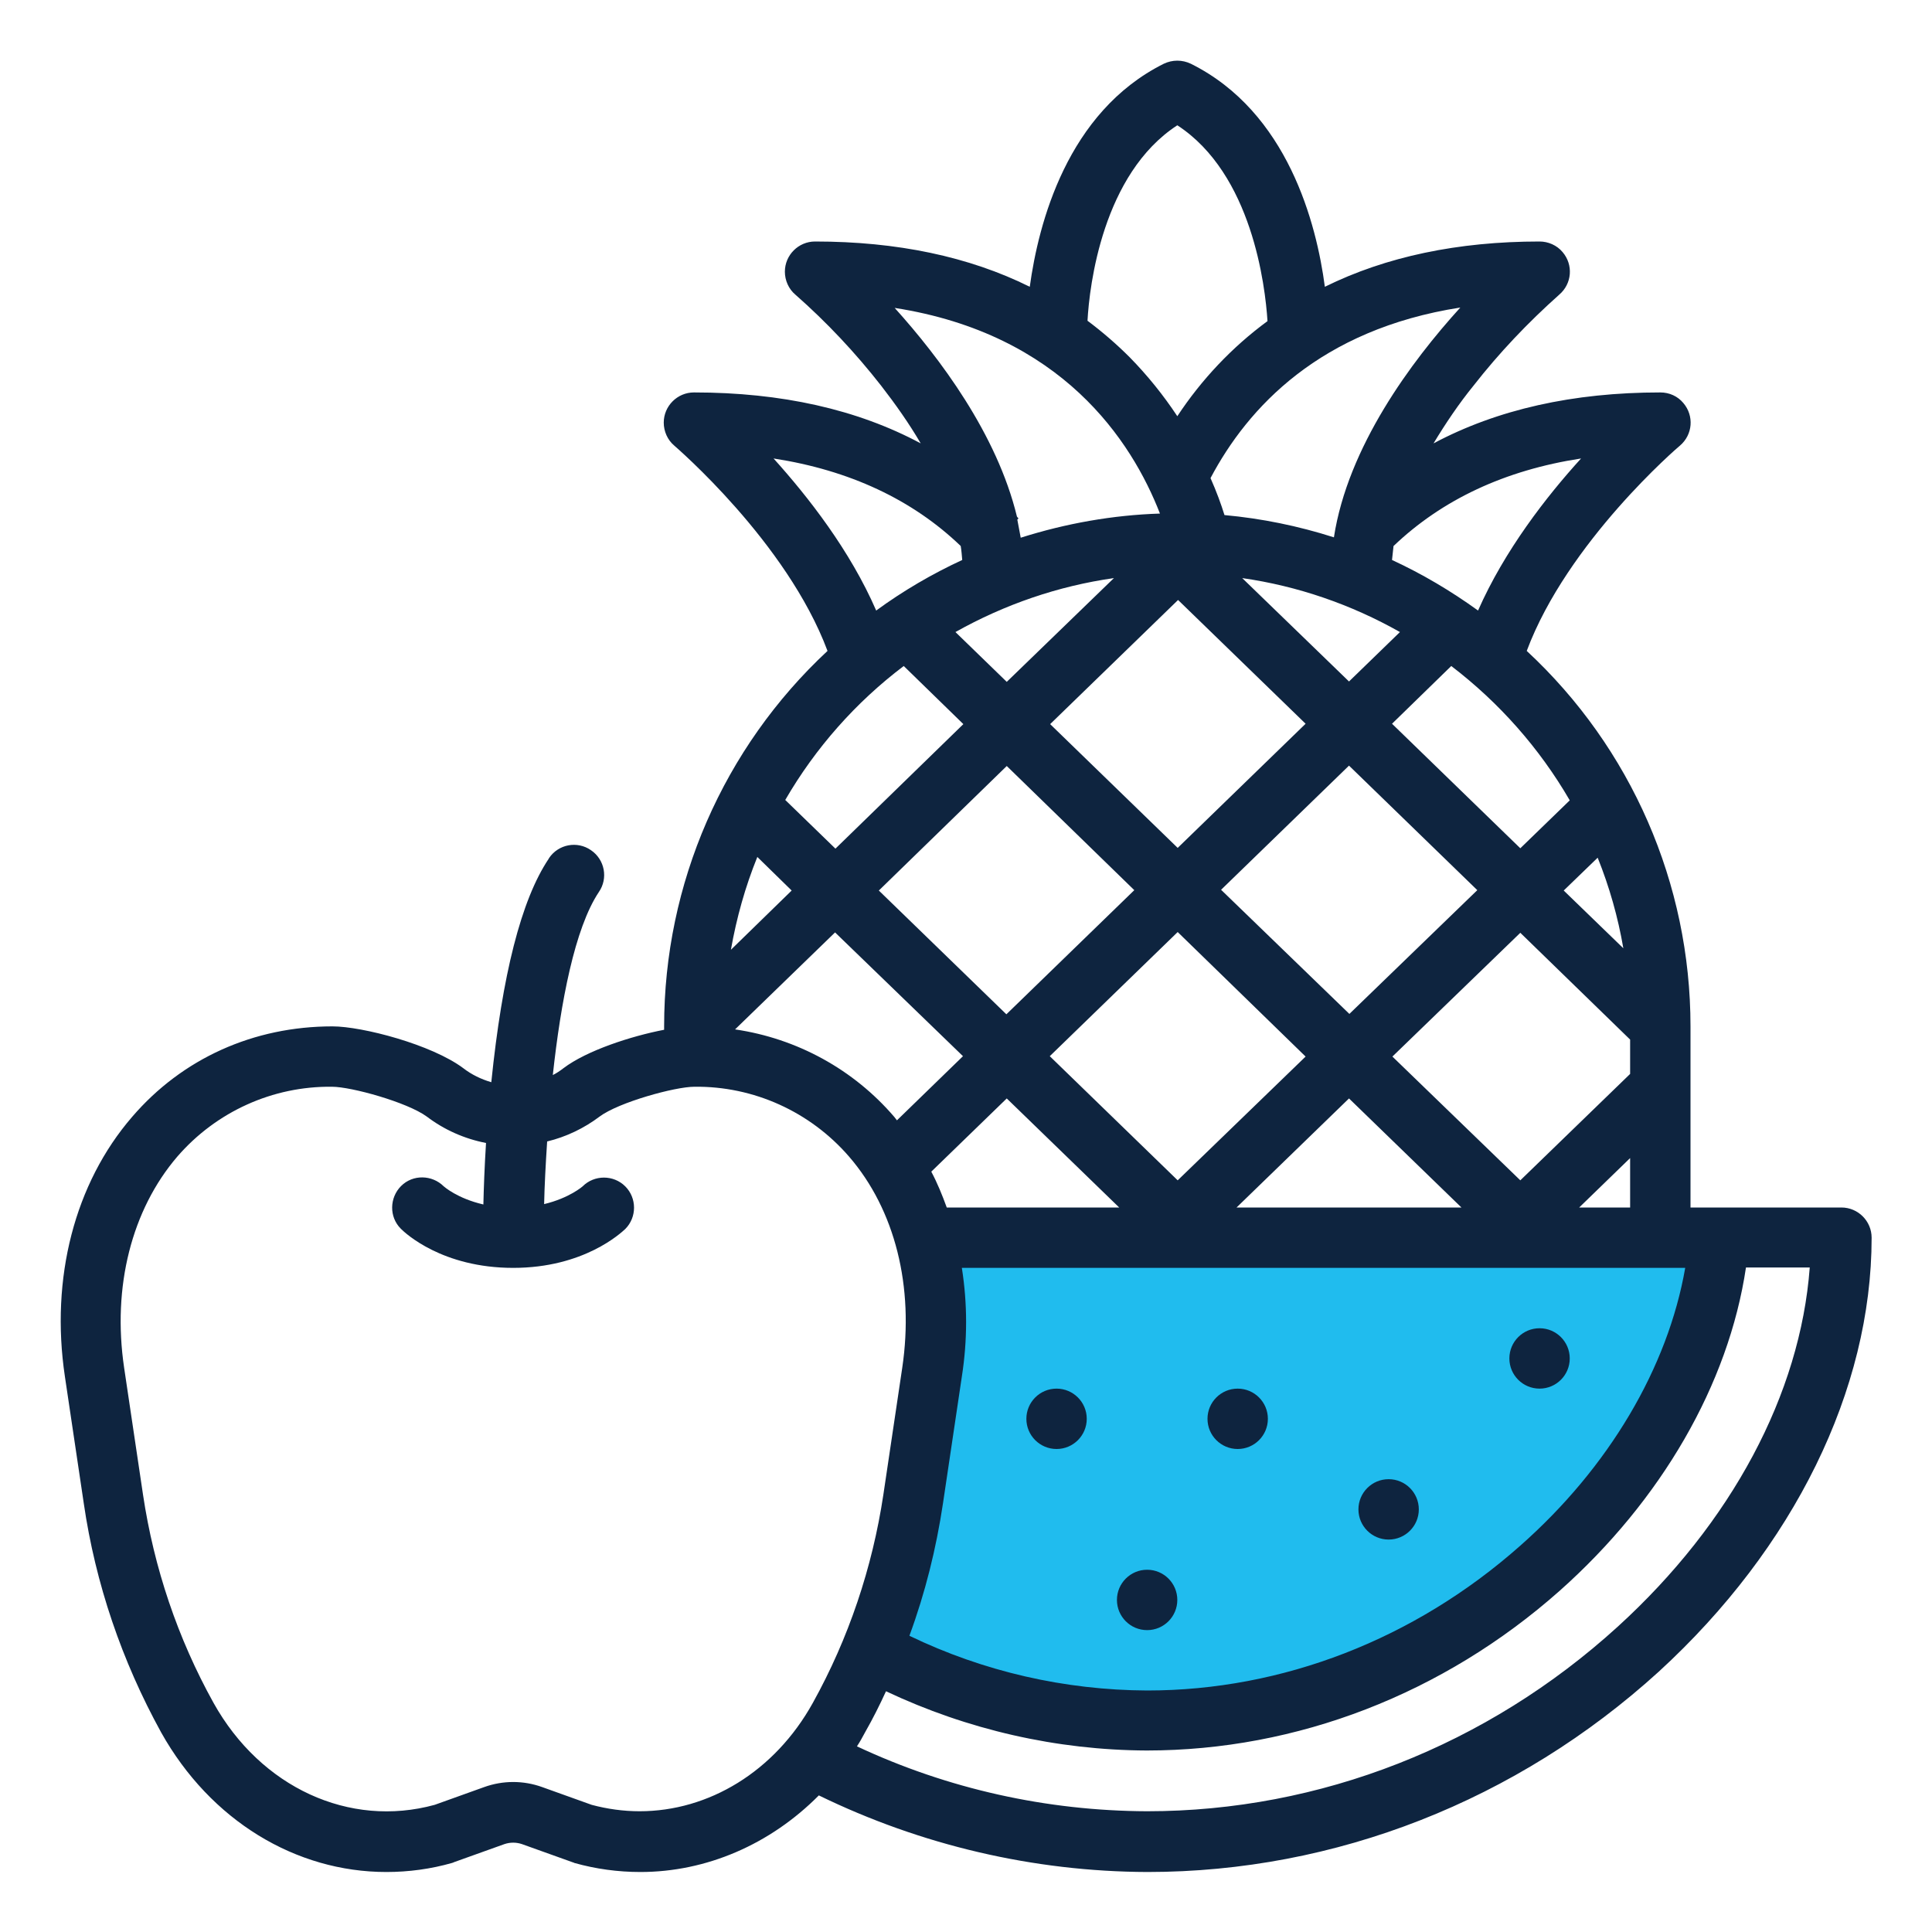 <?xml version="1.0" encoding="utf-8"?>
<!-- Generator: Adobe Illustrator 23.0.5, SVG Export Plug-In . SVG Version: 6.00 Build 0)  -->
<svg version="1.1" id="Outline" xmlns="http://www.w3.org/2000/svg" xmlns:xlink="http://www.w3.org/1999/xlink" x="0px" y="0px"
	 viewBox="0 0 512 512" style="enable-background:new 0 0 512 512;" xml:space="preserve">
<style type="text/css">
	.st0{fill:#20BCEE;}
	.st1{fill:#0E243F;}
</style>
<polygon class="st0" points="253.1,330.5 456.6,330.5 441.6,376 400,424 350.1,449.9 296,456.6 253.1,448 237.1,432 246.8,374 "/>
<path class="st1" d="M488,320h-40v-48c0-37.8-15.7-73.8-43.4-99.5c10.8-28.9,40.2-54.1,40.6-54.4c3.4-2.9,3.8-7.9,0.9-11.3
	c-1.5-1.8-3.7-2.8-6.1-2.8c-23.1,0-43.2,4.5-60.1,13.5c3.2-5.3,6.7-10.5,10.6-15.3c6.8-8.7,14.4-16.7,22.7-24.1
	c3.4-2.9,3.8-7.9,0.9-11.3c-1.5-1.8-3.8-2.8-6.1-2.8c-21.6,0-40.7,4-56.9,12c-2.2-16.7-9.8-46.3-35.5-59.1c-2.3-1.1-4.9-1.1-7.2,0
	c-25.6,12.8-33.2,42.3-35.5,59.1C256.8,68,237.7,64,216,64c-4.4,0-8,3.6-8,8c0,2.3,1,4.6,2.8,6.1c8.3,7.3,15.9,15.4,22.7,24.1
	c3.8,4.9,7.4,10,10.5,15.3c-16.8-9-36.9-13.5-60.1-13.5c-4.4,0-8,3.6-8,8c0,2.3,1,4.6,2.8,6.1c0.3,0.3,29.8,25.5,40.6,54.4
	C191.7,198.2,176,234.2,176,272v0.9c-8.8,1.7-20.5,5.5-26.7,10.2c-0.9,0.7-1.8,1.3-2.8,1.8c2.1-19.3,5.8-38.9,12.2-48.5l0,0
	c2.5-3.6,1.6-8.6-2.1-11.1c-3.6-2.5-8.6-1.6-11.1,2.1c0,0.1-0.1,0.1-0.1,0.2l0,0c-7.3,10.9-12.3,30.8-15.2,59.2
	c-2.7-0.8-5.2-2-7.4-3.7c-8.4-6.3-26.8-11.1-34.7-11.1c-20.9,0-39.8,8.5-53.1,24c-15.2,17.6-21.7,42.7-17.8,68.8l5,33.6
	c3.1,21.3,10.1,41.8,20.5,60.7c13.1,23.4,35.7,37,59.7,37c5.9,0,11.8-0.8,17.4-2.4c0.2-0.1,0.4-0.1,0.5-0.2l13.4-4.8
	c1.5-0.5,3.1-0.5,4.6,0l13.4,4.8c0.2,0.1,0.4,0.1,0.5,0.2c5.7,1.6,11.6,2.4,17.5,2.4c17.5,0,34.4-7.3,47.3-20.3
	c27.1,13.2,56.9,20.2,87.1,20.3c49.8,0,97.9-18.9,135.5-53.1C475.4,410.2,496,368.3,496,328C496,323.6,492.4,320,488,320z
	 M278.2,279.9l33.9-32.9l33.9,33l-33.9,32.8L278.2,279.9z M296.6,320h-45.7c-1.2-3.3-2.5-6.5-4.1-9.5l20-19.4L296.6,320z
	 M357.5,291.1l29.8,28.9h-59.6L357.5,291.1z M323.6,235.8l33.9-32.9l34,33l-33.9,32.8L323.6,235.8z M329.2,153.2
	c14.7,2.1,28.9,7,41.8,14.3l-13.5,13.1L329.2,153.2z M346,191.8l-33.9,32.9l-33.8-32.8l33.9-32.9L346,191.8z M266.8,180.7
	l-13.6-13.2c13-7.3,27.2-12.2,42-14.3L266.8,180.7z M266.8,203l33.8,32.9l-33.9,32.9L232.9,236L266.8,203z M255.2,279.9l-17.5,17
	c-0.2-0.3-0.5-0.6-0.7-0.9c-10.8-12.6-25.8-20.8-42.2-23.2l26.5-25.7L255.2,279.9z M249.9,398.4l5-33.6c1.5-9.6,1.5-19.3,0-28.8
	h191.7c-4.6,26.4-20.2,52.9-43.8,73.7C374.9,434.4,339.9,448,304,448c-21.8-0.1-43.3-5-63-14.5C245.2,422.1,248.1,410.4,249.9,398.4
	L249.9,398.4z M418.5,320l13.5-13.1V320H418.5z M432,284.6l-29.1,28.2L369,280l33.9-32.8l29.1,28.3V284.6z M430.2,251.3L414.4,236
	l9-8.7C426.5,235,428.8,243.1,430.2,251.3z M416,212.1l-13.1,12.7l-34-33l15.7-15.3C397.3,186.2,408,198.3,416,212.1L416,212.1z
	 M419,121.5c-9.2,10.1-20.3,24.4-27.3,40.3c-7.2-5.2-14.8-9.7-22.8-13.4c0.1-1.2,0.3-2.5,0.4-3.7C382.2,132.4,398.8,124.6,419,121.5
	L419,121.5z M387,81.5c-13,14.3-29.8,36.9-33.5,60.9c-9.4-3-19.1-5-29-5.9c-0.9-2.9-2.1-6.2-3.7-9.8C330.7,108,349.8,87.3,387,81.5
	L387,81.5z M312,33.2c19.8,12.9,23.3,42.5,23.9,51.9c-9.4,6.9-17.5,15.5-23.9,25.2c-3.7-5.6-7.9-10.8-12.6-15.6
	c-3.5-3.5-7.2-6.7-11.2-9.7C288.7,75.7,292.2,46.1,312,33.2z M237.1,81.6c44.3,6.9,62.8,35.2,70.3,54.5c-12.5,0.4-24.9,2.6-36.9,6.4
	c-0.3-1.6-0.6-3.2-0.9-4.8l0.3-0.3c-0.1-0.2-0.3-0.3-0.4-0.5C264.2,115,249,94.8,237.1,81.6z M205,121.5
	c20.1,3.1,36.8,10.9,49.6,23.2c0.2,1.2,0.3,2.5,0.4,3.7c-8,3.7-15.7,8.2-22.8,13.4C225.3,145.9,214.2,131.7,205,121.5z M239.5,176.5
	l15.8,15.4l-33.9,33L208.1,212C216.1,198.2,226.8,186.1,239.5,176.5L239.5,176.5z M200.7,227.1l9.1,8.9l-16.1,15.7
	C195.2,243.2,197.5,235,200.7,227.1L200.7,227.1z M215.4,451.3c-10.1,18.2-27.6,28.7-45.9,28.7c-4.3,0-8.6-0.6-12.7-1.7l-13.1-4.7
	c-5-1.8-10.4-1.8-15.4,0l-13.1,4.7c-22.6,6.2-46.1-4.6-58.6-27c-9.5-17.1-15.8-35.8-18.7-55.2l-5-33.6c-3.2-21.5,2-41.9,14.1-56
	c10.3-11.9,25.3-18.7,41-18.5c5.1,0,19.9,4.1,25.1,7.9c4.6,3.5,10,5.9,15.7,7c-0.4,6.4-0.6,12-0.7,16.3c-6.9-1.6-10.4-4.7-10.6-4.9
	l0.1,0.1c-3.1-3.1-8.2-3.2-11.3-0.1s-3.2,8.2-0.1,11.3c0,0,0,0,0.1,0.1c1.1,1.1,10.9,10.3,29.7,10.3c18.8,0,28.6-9.3,29.7-10.3
	c3.1-3.1,3.1-8.2,0-11.3s-8.2-3.1-11.3,0c0,0-3.5,3.1-10.2,4.7c0.1-4.8,0.4-10.5,0.8-16.6c5-1.2,9.8-3.5,13.9-6.6
	c5.1-3.8,20-7.9,25.1-7.9c15.7-0.2,30.7,6.6,41,18.5c12.2,14.1,17.3,34.5,14.1,56l-5,33.6C231.2,415.4,224.9,434.2,215.4,451.3z
	 M428.7,431.1C394.1,462.6,349.8,480,304,480c-26.6-0.1-52.8-5.9-76.9-17.2c0.8-1.2,1.5-2.5,2.2-3.8c2-3.5,3.8-7.1,5.5-10.8
	c21.6,10.2,45.2,15.6,69.1,15.7c39.8,0,78.6-15,109.4-42.3c27-24,44.8-54.8,49.4-85.7h16.9C477.1,369.4,458.9,403.6,428.7,431.1z"/>
<circle class="st1" cx="408" cy="360" r="8"/>
<circle class="st1" cx="368" cy="400" r="8"/>
<circle class="st1" cx="328" cy="376" r="8"/>
<circle class="st1" cx="280" cy="376" r="8"/>
<circle class="st1" cx="304" cy="424" r="8"/>
</svg>
